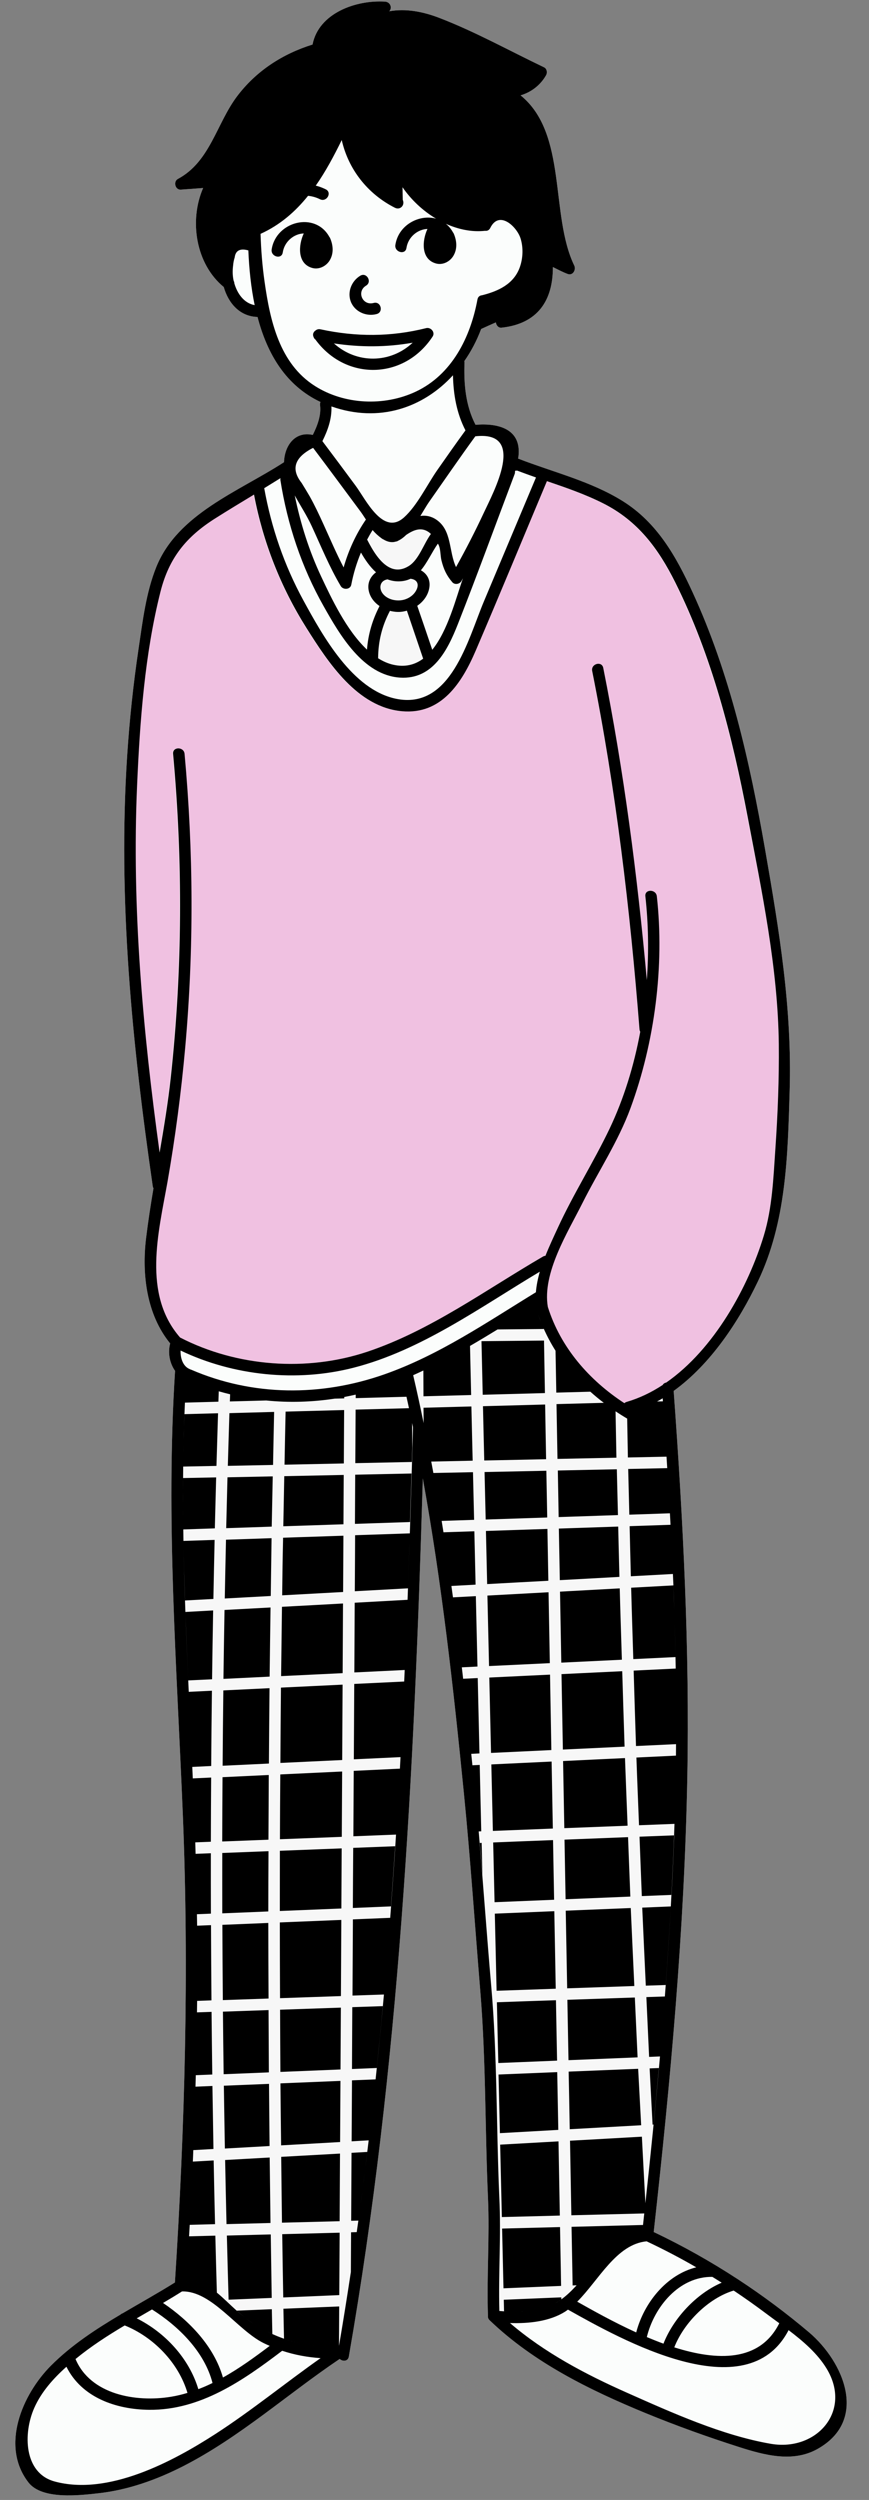 <svg xmlns="http://www.w3.org/2000/svg" xmlns:xlink="http://www.w3.org/1999/xlink" preserveAspectRatio="xMidYMid meet"
  version="1.0" viewBox="-3.0 -0.3 170.3 489.5" zoomAndPan="magnify" style="fill: rgb(0, 0, 0);"
  original_string_length="45770">
  <rect x="-3.0" y="-0.3" width="170.3" height="489.5" fill="#808080" stroke="none"/>
  <g id="__id16_s2pplbyhko">
    <path
      d="M157.19,479.23c-4.79,2.68-10.32,1.21-15.22-0.35c-6.24-1.99-12.41-4.2-18.47-6.69 c-10.94-4.5-21.93-9.9-30.54-18.17c-0.28-0.27-0.37-0.57-0.33-0.86c-0.27-7.73,0.35-15.46,0-23.18c-0.59-13.45-0.39-26.95-1.5-40.38 c-1.07-12.93-1.93-25.86-3.22-38.8c-2.05-20.63-4.35-41.24-8.05-61.63c-1.68,57.53-4.59,115.18-14.5,171.96 c-0.17,0.97-1.21,0.99-1.79,0.46c-10.27,6.91-19.58,15.33-30.65,20.99c-5.21,2.66-10.79,4.66-16.63,5.31 c-3.73,0.42-11.06,1.29-13.7-2.1c-5.59-7.19-1.17-17.29,4.37-22.86c4.02-4.04,8.78-7.14,13.67-10.04c0.11-0.11,0.24-0.19,0.39-0.23 c3.43-2.02,6.91-3.95,10.26-6.04c1.96-30.43,2.79-61.2,1.55-91.68c-1.18-28.97-3.37-57.83-1.52-86.82 c-1.07-1.51-1.45-3.55-0.96-5.37c-4.63-5.65-5.58-13.56-4.72-20.63c0.4-3.26,0.9-6.51,1.45-9.75c-0.06-0.11-0.12-0.23-0.14-0.38 c-4.05-27.94-6.87-56.18-5.01-84.43c0.46-6.96,1.19-13.89,2.22-20.79c0.8-5.36,1.45-11.01,3.49-16.07 c4.22-10.42,16.13-14.74,25.02-20.5c0.1-3.21,2.13-6.12,5.64-5.34c0.89-1.79,1.69-3.86,1.42-5.84c-0.03-0.23,0.01-0.43,0.09-0.61 c-6.76-3.18-10.44-9.38-12.34-16.65c-3.5-0.09-5.72-2.72-6.62-5.86c-5.47-4.48-6.83-12.99-4.04-19.39 c-1.46,0.11-2.91,0.21-4.37,0.32c-1.12,0.08-1.52-1.59-0.57-2.1c6.32-3.38,7.56-10.84,11.61-16.2c3.75-4.96,8.9-8.28,14.77-10.11 c1.2-6.14,8.48-8.76,14.22-8.4c0.96,0.06,1.47,1.15,0.82,1.89c3.22-0.58,6.58,0.05,9.84,1.31c7,2.69,13.72,6.43,20.49,9.66 c0.56,0.27,0.68,1.04,0.4,1.54c-1.1,1.95-2.92,3.34-5,3.95c9.24,7.5,5.72,23.4,10.52,33.33c0.39,0.8-0.27,2.02-1.27,1.65 c-1.02-0.38-1.96-0.89-2.92-1.36c0.02,6.51-2.94,11.11-10.07,11.87c-0.62,0.07-1.04-0.49-1.1-1.04c-0.97,0.43-1.93,0.85-2.89,1.3 c-0.85,2.26-1.96,4.38-3.3,6.29c0.01,0.08,0.04,0.15,0.04,0.24c-0.15,4.23,0.2,8.44,2.16,12.23c4.35-0.37,9.07,0.73,8.41,6.22 c-0.02,0.13-0.05,0.26-0.07,0.39c6.86,2.67,14.29,4.43,20.56,8.36c6.69,4.2,10.4,10.78,13.62,17.78 c7.34,15.94,11.22,33.15,14.22,50.36c2.77,15.9,5.31,31.14,4.82,47.33c-0.38,12.75-0.64,25.61-6.23,37.3 c-3.7,7.74-9.19,16.15-16.5,21.43c1.85,25.24,3.15,50.51,2.67,75.83c-0.56,29.71-3.3,59.34-6.58,88.86 c5.68,2.69,11.16,5.77,16.42,9.2c0.07,0.04,0.14,0.08,0.2,0.13c4.81,3.15,9.43,6.6,13.83,10.32 C162.37,462.18,167.25,473.61,157.19,479.23z"
      style="fill: rgb(251, 253, 252);" />
  </g>
  <g id="__id17_s2pplbyhko">
    <path
      d="M72.14,116.09c-0.98-1.09-0.74-2.69,0.8-2.96c0.72,0.27,1.5,0.42,2.36,0.39c0.82-0.03,1.53-0.21,2.15-0.51 c1.44,0.16,1.79,1.25,0.98,2.51c-0.61,0.96-1.76,1.59-2.87,1.71C74.35,117.36,72.98,117.02,72.14,116.09z M73.49,110.89 c0.07,0.02,0.13,0.05,0.19,0.08c1.02,0.4,2.17,0.35,3.46-0.46c1.98-1.25,2.9-4.36,4.31-6.26c-1.66-1.56-3.34-0.83-4.85,0.19 c-0.51,0.5-1.04,0.89-1.58,1.14c-0.15,0.1-0.3,0.15-0.44,0.16c-0.2,0.06-0.4,0.1-0.61,0.11c-0.65,0.03-1.26-0.18-1.83-0.53 c-0.09-0.03-0.18-0.08-0.28-0.15c-0.75-0.54-1.32-1.07-1.84-1.68c-0.39,0.61-0.74,1.24-1.08,1.88c0.01,0.02,0.02,0.03,0.04,0.05 C69.98,107.37,71.48,109.98,73.49,110.89z M74.07,129.86c2.36,0.53,4.27-0.01,5.86-1.19c-1.06-3.13-2.13-6.26-3.19-9.4 c-0.43,0.12-0.86,0.21-1.3,0.24c-0.66,0.04-1.35-0.03-2.02-0.21c-1.56,2.96-2.3,5.96-2.33,9.29 C72.04,129.18,73.02,129.63,74.07,129.86z M129.48,343.47c-2.58,0.12-5.17,0.25-7.75,0.37c0.16,4.42,0.34,8.84,0.51,13.26 c2.32-0.09,4.63-0.18,6.95-0.27c-0.02,0.75-0.04,1.5-0.06,2.25c-2.27,0.09-4.53,0.18-6.8,0.26c0.15,3.88,0.29,7.75,0.45,11.63 c1.94-0.08,3.88-0.16,5.82-0.24c-0.04,0.75-0.09,1.5-0.13,2.26c-1.87,0.08-3.73,0.15-5.6,0.23c0.22,5.09,0.47,10.19,0.7,15.28 c1.3-0.04,2.6-0.09,3.9-0.13c-0.06,0.75-0.11,1.5-0.16,2.26c-1.21,0.04-2.42,0.08-3.63,0.12c0.18,3.9,0.34,7.8,0.54,11.71 c0.71-0.03,1.42-0.06,2.13-0.09c-0.07,0.75-0.13,1.51-0.2,2.26c-0.6,0.02-1.21,0.05-1.81,0.07c0.18,3.67,0.39,7.34,0.58,11.01 c0.06,0,0.12-0.01,0.17-0.01c-0.51,5.14-1.05,10.28-1.61,15.41c-0.24-4.34-0.46-8.69-0.69-13.03c-4.69,0.26-9.39,0.52-14.08,0.79 c0.09,4.87,0.18,9.73,0.26,14.6c4.76-0.12,9.53-0.24,14.29-0.36c-0.08,0.75-0.16,1.5-0.24,2.26c-4.67,0.12-9.34,0.24-14,0.36 c0.07,3.83,0.14,7.65,0.21,11.48c0.27-0.01,0.54-0.02,0.8-0.03c-0.93,1.02-1.9,1.97-3.01,2.77c0-0.13,0-0.26-0.01-0.4 c-3.76,0.16-7.52,0.31-11.27,0.47c0.02,0.75,0.04,1.51,0.05,2.26c-0.31-0.02-0.62-0.04-0.92-0.07c-0.2-7.41,0.36-14.82,0.02-22.23 c-0.61-13.77-0.39-27.59-1.58-41.33c-0.63-7.26-1.18-14.52-1.76-21.79c-0.05-2.1-0.1-4.2-0.15-6.31c-0.12,0-0.25,0.01-0.37,0.01 c-0.06-0.75-0.12-1.5-0.19-2.24c0.17-0.01,0.34-0.01,0.5-0.02c-0.1-4.33-0.2-8.67-0.3-13c-0.48,0.02-0.95,0.05-1.43,0.07 c-0.08-0.75-0.15-1.49-0.23-2.24c0.54-0.03,1.07-0.05,1.61-0.08c-0.11-4.92-0.23-9.84-0.34-14.76c-0.95,0.05-1.91,0.09-2.86,0.14 c-0.09-0.75-0.18-1.49-0.26-2.24c1.02-0.05,2.05-0.1,3.07-0.15c-0.11-4.6-0.21-9.19-0.32-13.79c-1.49,0.08-2.99,0.16-4.48,0.24 c-0.1-0.74-0.2-1.49-0.31-2.23c1.58-0.09,3.16-0.17,4.74-0.26c-0.08-3.48-0.16-6.97-0.24-10.45c-2.02,0.07-4.04,0.13-6.05,0.2 c-0.12-0.75-0.24-1.49-0.36-2.24c2.12-0.07,4.24-0.14,6.36-0.21c-0.07-3.11-0.14-6.22-0.22-9.33c-2.59,0.05-5.17,0.11-7.76,0.16 c-0.14-0.75-0.28-1.49-0.42-2.24c2.71-0.06,5.42-0.11,8.12-0.17c-0.08-3.54-0.16-7.08-0.25-10.62c-3.13,0.08-6.25,0.17-9.38,0.25 c0.01,1,0.02,2.01,0.02,3.01c-0.65-3.13-1.33-6.26-2.05-9.38c0.67-0.29,1.34-0.61,2-0.92c0.01,1.68,0.01,3.36,0.02,5.05 c3.11-0.08,6.23-0.17,9.34-0.25c-0.07-3.2-0.15-6.4-0.22-9.61c1.81-1.05,3.61-2.13,5.4-3.23c3.01-0.03,6.02-0.06,9.03-0.09 c0-0.03,0-0.07,0-0.1c0.67,1.51,1.45,2.97,2.33,4.36c0.05,2.73,0.1,5.47,0.15,8.2c2.22-0.06,4.45-0.12,6.67-0.18 c0.85,0.76,1.73,1.48,2.64,2.18c-3.09,0.08-6.18,0.17-9.27,0.25c0.06,3.58,0.13,7.15,0.19,10.73c3.85-0.08,7.7-0.16,11.55-0.24 c-0.06-3.03-0.12-6.05-0.17-9.08c0.74,0.5,1.5,0.97,2.28,1.42c0.05,2.54,0.09,5.07,0.14,7.61c2.52-0.05,5.04-0.1,7.57-0.16 c0.05,0.75,0.09,1.5,0.14,2.25c-2.55,0.05-5.1,0.11-7.65,0.16c0.06,2.98,0.14,5.96,0.22,8.95c2.65-0.09,5.3-0.18,7.96-0.27 c0.04,0.75,0.08,1.5,0.12,2.25c-2.67,0.09-5.35,0.18-8.02,0.27c0.08,3.27,0.15,6.54,0.24,9.81c2.75-0.15,5.49-0.3,8.24-0.45 c0.03,0.75,0.07,1.5,0.1,2.24c-2.76,0.15-5.52,0.3-8.28,0.45c0.13,4.66,0.28,9.32,0.42,13.98c2.76-0.13,5.51-0.27,8.27-0.4 c0.02,0.75,0.03,1.5,0.04,2.25c-2.75,0.13-5.49,0.26-8.24,0.4c0.15,4.92,0.29,9.85,0.46,14.77c2.62-0.12,5.24-0.25,7.85-0.37 C129.5,341.96,129.49,342.71,129.48,343.47z M118.15,298.61c-3.88,0.13-7.75,0.26-11.63,0.39c0.06,3.37,0.12,6.74,0.18,10.1 c3.89-0.21,7.79-0.43,11.68-0.64C118.3,305.18,118.23,301.9,118.15,298.61z M106.32,287.63c0.03,1.86,0.07,3.71,0.1,5.57 c0.02,1.18,0.04,2.37,0.06,3.55c3.87-0.13,7.74-0.26,11.62-0.39c-0.07-2.99-0.15-5.98-0.22-8.97 C114.03,287.47,110.17,287.55,106.32,287.63z M91.61,272.8c4.06-0.11,8.13-0.22,12.19-0.33c-0.06-3.43-0.12-6.85-0.19-10.28 c-4.08,0.04-8.16,0.08-12.25,0.12C91.44,265.8,91.52,269.3,91.61,272.8z M91.91,285.68c4.04-0.08,8.08-0.17,12.12-0.25 c-0.06-3.57-0.13-7.14-0.19-10.71c-4.06,0.11-8.12,0.22-12.18,0.33C91.74,278.59,91.82,282.13,91.91,285.68z M92.17,297.23 c4.02-0.13,8.04-0.27,12.06-0.4c-0.06-3.05-0.11-6.1-0.17-9.15c-4.04,0.08-8.07,0.17-12.11,0.25 C92.03,291.03,92.1,294.13,92.17,297.23z M92.47,309.88c4-0.22,7.99-0.44,11.99-0.65c-0.06-3.38-0.12-6.77-0.18-10.15 c-4.02,0.13-8.03,0.27-12.05,0.4C92.31,302.94,92.39,306.41,92.47,309.88z M92.84,325.93c3.97-0.19,7.94-0.38,11.91-0.57 c-0.08-4.63-0.17-9.26-0.25-13.88c-3.99,0.22-7.99,0.44-11.98,0.65C92.63,316.73,92.73,321.33,92.84,325.93z M93.24,342.93 c3.94-0.19,7.88-0.37,11.82-0.56c-0.09-4.92-0.18-9.85-0.27-14.77c-3.97,0.19-7.93,0.38-11.9,0.57 C93.01,333.1,93.12,338.02,93.24,342.93z M93.59,358.21c3.92-0.15,7.83-0.31,11.75-0.46c-0.08-4.38-0.16-8.75-0.24-13.13 c-3.94,0.19-7.87,0.37-11.81,0.56C93.39,349.52,93.49,353.86,93.59,358.21z M93.92,372.15c3.89-0.16,7.78-0.32,11.67-0.48 c-0.07-3.89-0.14-7.78-0.21-11.68c-3.91,0.15-7.82,0.3-11.73,0.46C93.74,364.35,93.83,368.25,93.92,372.15z M94.32,389.5 c3.86-0.13,7.72-0.26,11.59-0.4c-0.09-5.06-0.18-10.12-0.27-15.18c-3.89,0.16-7.77,0.32-11.66,0.48 C94.09,379.43,94.2,384.47,94.32,389.5z M94.65,403.65c3.84-0.16,7.67-0.31,11.51-0.47c-0.07-3.94-0.14-7.89-0.21-11.83 c-3.86,0.13-7.72,0.26-11.57,0.4C94.46,395.71,94.56,399.68,94.65,403.65z M106.41,416.74c-0.07-3.77-0.14-7.54-0.2-11.31 c-3.83,0.16-7.67,0.31-11.5,0.47c0.09,3.83,0.18,7.65,0.27,11.48C98.78,417.17,102.59,416.95,106.41,416.74z M95.35,433.81 c3.79-0.1,7.57-0.19,11.36-0.29c-0.09-4.84-0.18-9.69-0.26-14.53c-3.81,0.21-7.62,0.43-11.43,0.64 C95.13,424.35,95.24,429.08,95.35,433.81z M106.96,447.28c-0.02-0.97-0.04-1.94-0.05-2.91c-0.05-2.87-0.1-5.73-0.16-8.6 c-3.78,0.1-7.57,0.19-11.35,0.29c0.09,3.9,0.18,7.8,0.27,11.7C99.44,447.6,103.2,447.44,106.96,447.28z M118.87,324.68 c-0.14-4.66-0.3-9.31-0.42-13.97c-3.9,0.21-7.8,0.43-11.7,0.64c0.08,4.63,0.17,9.27,0.25,13.9 C110.96,325.06,114.91,324.87,118.87,324.68z M107.31,342.27c4.03-0.19,8.06-0.38,12.09-0.57c-0.17-4.92-0.31-9.85-0.46-14.77 c-3.97,0.19-7.93,0.38-11.9,0.57C107.13,332.42,107.22,337.34,107.31,342.27z M107.59,357.66c4.13-0.16,8.27-0.32,12.4-0.48 c-0.17-4.41-0.35-8.82-0.51-13.24c-4.04,0.19-8.09,0.38-12.13,0.58C107.43,348.9,107.51,353.28,107.59,357.66z M107.84,371.58 c4.23-0.17,8.46-0.35,12.69-0.52c-0.16-3.88-0.3-7.76-0.45-11.64c-4.15,0.16-8.3,0.32-12.45,0.49 C107.7,363.8,107.77,367.69,107.84,371.58z M108.15,389.02c4.39-0.15,8.77-0.3,13.16-0.45c-0.23-5.09-0.48-10.18-0.7-15.27 c-4.25,0.17-8.49,0.35-12.74,0.52C107.97,378.89,108.06,383.96,108.15,389.02z M122.07,404.79c-4.54,0.18-9.08,0.37-13.62,0.55 c0.07,3.76,0.14,7.52,0.2,11.27c4.67-0.26,9.33-0.52,14-0.78C122.46,412.15,122.25,408.47,122.07,404.79z M121.42,390.82 c-4.41,0.15-8.81,0.3-13.22,0.45c0.07,3.94,0.14,7.88,0.21,11.82c4.51-0.18,9.03-0.37,13.54-0.55 C121.76,398.63,121.6,394.73,121.42,390.82z M77.78,283.19c0.04-1.27,0.07-2.53,0.11-3.8c0-0.08,0.03-0.13,0.05-0.2 c-0.06-0.28-0.12-0.56-0.18-0.85C77.76,279.95,77.77,281.57,77.78,283.19z M66.63,286.2c3.69-0.08,7.38-0.15,11.08-0.23 c-0.02,0.75-0.04,1.5-0.06,2.25c-3.67,0.08-7.35,0.15-11.03,0.23c-0.02,3.21-0.04,6.42-0.05,9.63c3.6-0.12,7.19-0.24,10.79-0.36 c-0.02,0.75-0.05,1.5-0.07,2.25c-3.58,0.12-7.15,0.24-10.73,0.36c-0.01,1.46-0.02,2.91-0.02,4.37c-0.01,2.2-0.02,4.4-0.04,6.6 c3.47-0.19,6.95-0.38,10.42-0.57c-0.03,0.75-0.05,1.5-0.08,2.25c-3.45,0.19-6.9,0.38-10.36,0.57c-0.02,4.55-0.05,9.1-0.07,13.65 c3.29-0.16,6.58-0.32,9.88-0.48c-0.03,0.75-0.07,1.5-0.1,2.25c-3.26,0.16-6.53,0.31-9.79,0.47c-0.03,4.92-0.05,9.84-0.08,14.76 c3.05-0.14,6.1-0.29,9.15-0.43c-0.04,0.75-0.08,1.5-0.12,2.26c-3.02,0.14-6.03,0.29-9.05,0.43c-0.02,4.27-0.05,8.54-0.07,12.81 c2.79-0.11,5.58-0.22,8.36-0.33c-0.05,0.75-0.1,1.5-0.15,2.26c-2.74,0.11-5.48,0.21-8.22,0.32c-0.02,3.92-0.04,7.85-0.06,11.77 c2.49-0.1,4.98-0.2,7.47-0.31c-0.06,0.75-0.11,1.5-0.17,2.26c-2.44,0.1-4.88,0.2-7.31,0.3c-0.03,4.97-0.05,9.95-0.08,14.92 c2.05-0.07,4.11-0.14,6.16-0.21c-0.07,0.75-0.13,1.5-0.2,2.26c-1.99,0.07-3.98,0.14-5.98,0.2c-0.02,4.03-0.04,8.07-0.07,12.1 c1.62-0.07,3.24-0.13,4.86-0.2c-0.08,0.75-0.16,1.51-0.24,2.26c-1.54,0.06-3.08,0.13-4.63,0.19c-0.02,3.98-0.04,7.96-0.07,11.94 c1.11-0.06,2.23-0.12,3.34-0.19c-0.09,0.76-0.18,1.51-0.27,2.27c-1.03,0.06-2.06,0.11-3.08,0.17c-0.02,4.44-0.05,8.87-0.07,13.31 c0.47-0.01,0.94-0.02,1.41-0.04c-0.1,0.75-0.2,1.51-0.3,2.26c-0.37,0.01-0.75,0.02-1.12,0.03c-0.01,2.59-0.03,5.18-0.04,7.77 c-0.73,4.79-1.49,9.59-2.31,14.37c-0.01,0-0.01,0.01-0.02,0.01c0.01-2.54,0.03-5.08,0.04-7.63c-3.64,0.15-7.28,0.3-10.93,0.45 c0.04,1.96,0.09,3.92,0.12,5.87c-0.78-0.27-1.54-0.58-2.29-0.92c-0.03-1.62-0.08-3.24-0.1-4.86c-2.29,0.1-4.59,0.19-6.88,0.29 c-0.01-0.01-0.02-0.02-0.03-0.03c-1.36-1.21-2.57-2.45-3.85-3.5c-0.11-3.72-0.21-7.44-0.3-11.16c-1.72,0.04-3.44,0.09-5.15,0.13 c0.04-0.75,0.09-1.5,0.13-2.25c1.65-0.04,3.31-0.08,4.96-0.13c-0.1-4.16-0.19-8.32-0.27-12.48c-1.36,0.08-2.72,0.15-4.08,0.23 c0.03-0.75,0.05-1.5,0.08-2.25c1.32-0.07,2.63-0.15,3.95-0.22c-0.08-4.11-0.14-8.23-0.2-12.34c-1.11,0.05-2.22,0.09-3.32,0.14 c0.02-0.75,0.04-1.5,0.06-2.25c1.08-0.04,2.15-0.09,3.23-0.13c-0.06-4.09-0.1-8.18-0.14-12.27c-0.95,0.03-1.91,0.07-2.86,0.1 c0.01-0.75,0.02-1.5,0.03-2.25c0.94-0.03,1.87-0.06,2.81-0.1c-0.04-4.91-0.07-9.82-0.09-14.73c-0.91,0.04-1.81,0.07-2.72,0.11 c-0.01-0.75-0.03-1.5-0.04-2.25c0.91-0.04,1.83-0.08,2.74-0.11c-0.01-3.94-0.01-7.88-0.01-11.83c-1,0.04-1.99,0.08-2.99,0.12 c-0.02-0.75-0.05-1.5-0.07-2.25c1.02-0.04,2.04-0.08,3.06-0.12c0.01-4.19,0.03-8.38,0.06-12.57c-1.2,0.06-2.4,0.11-3.6,0.17 c-0.03-0.75-0.07-1.5-0.1-2.25c1.24-0.06,2.47-0.12,3.71-0.18c0.03-4.91,0.08-9.83,0.14-14.74c-1.51,0.07-3.03,0.15-4.54,0.22 c-0.03-0.75-0.07-1.5-0.1-2.24c1.56-0.07,3.12-0.15,4.67-0.22c0.06-4.49,0.13-8.99,0.21-13.48c-1.81,0.1-3.63,0.2-5.44,0.3 c-0.03-0.75-0.06-1.5-0.08-2.25c1.85-0.1,3.7-0.2,5.56-0.3c0.07-3.85,0.16-7.71,0.24-11.56c-2.04,0.07-4.07,0.14-6.11,0.2 c-0.01-0.75-0.02-1.5-0.03-2.25c2.06-0.07,4.12-0.14,6.18-0.21c0.08-3.33,0.17-6.65,0.26-9.98c-2.16,0.04-4.32,0.09-6.48,0.13 c0-0.75,0.01-1.5,0.02-2.25c2.17-0.04,4.35-0.09,6.52-0.13c0.1-3.44,0.2-6.87,0.31-10.31c-2.19,0.06-4.38,0.12-6.58,0.18 c0.03-0.75,0.06-1.5,0.09-2.25c2.19-0.06,4.37-0.12,6.56-0.18c0.02-0.68,0.05-1.36,0.07-2.04c0.74,0.21,1.48,0.41,2.23,0.59 c-0.02,0.47-0.03,0.93-0.05,1.4c2.37-0.06,4.75-0.13,7.12-0.19c4.45,0.44,8.95,0.32,13.42-0.36c0.62-0.02,1.25-0.03,1.87-0.05 c0-0.09,0-0.18,0-0.27c0.75-0.14,1.5-0.3,2.25-0.47c0,0.23,0,0.46,0,0.69c3.32-0.09,6.64-0.18,9.95-0.27 c0.17,0.75,0.33,1.49,0.49,2.24c-3.49,0.09-6.97,0.19-10.46,0.28C66.67,279.21,66.65,282.71,66.63,286.2z M41.04,312.69 c3-0.16,6.01-0.33,9.01-0.49c0.06-3.77,0.1-7.55,0.17-11.32c-2.98,0.1-5.96,0.2-8.93,0.3C41.2,305.01,41.11,308.85,41.04,312.69z M40.79,328.43c3.02-0.15,6.03-0.29,9.05-0.44c0.05-4.52,0.12-9.03,0.18-13.55c-3.01,0.16-6.01,0.33-9.02,0.49 C40.93,319.44,40.85,323.94,40.79,328.43z M40.63,345.43c3.02-0.14,6.05-0.29,9.07-0.43c0.03-4.92,0.08-9.83,0.13-14.75 c-3.02,0.15-6.04,0.29-9.05,0.44C40.71,335.6,40.66,340.52,40.63,345.43z M40.56,360.27c3.02-0.12,6.04-0.24,9.06-0.35 c0.01-4.22,0.03-8.45,0.05-12.67c-3.02,0.14-6.04,0.29-9.06,0.43C40.59,351.88,40.57,356.08,40.56,360.27z M40.56,374.34 c3.01-0.12,6.01-0.25,9.02-0.37c0-3.93,0.02-7.87,0.03-11.8c-3.02,0.12-6.04,0.24-9.06,0.35C40.55,366.46,40.55,370.4,40.56,374.34z M40.67,391.33c2.99-0.1,5.97-0.2,8.96-0.31c-0.02-4.94-0.04-9.87-0.05-14.81c-3,0.12-6,0.25-9,0.37 C40.59,381.51,40.63,386.42,40.67,391.33z M40.83,405.84c2.95-0.12,5.91-0.24,8.86-0.36c-0.03-4.07-0.05-8.13-0.07-12.2 c-2.98,0.1-5.96,0.2-8.94,0.31C40.73,397.67,40.78,401.75,40.83,405.84z M41.07,420.39c2.92-0.16,5.84-0.33,8.76-0.49 c-0.04-4.06-0.08-8.12-0.11-12.17c-2.95,0.12-5.9,0.24-8.85,0.36C40.93,412.19,41,416.29,41.07,420.39z M41.4,435.18 c2.87-0.07,5.75-0.15,8.62-0.22c-0.06-4.27-0.12-8.54-0.17-12.81c-2.91,0.16-5.82,0.33-8.73,0.49 C41.21,426.82,41.29,431,41.4,435.18z M50.24,449.64c-0.07-4.14-0.13-8.28-0.19-12.43c-2.87,0.07-5.73,0.15-8.6,0.22 c0.11,4.19,0.21,8.37,0.34,12.56C44.61,449.87,47.42,449.76,50.24,449.64z M50.46,288.78c-2.96,0.06-5.91,0.12-8.87,0.18 c-0.09,3.32-0.18,6.64-0.26,9.95c2.97-0.1,5.95-0.2,8.92-0.3C50.32,295.34,50.39,292.06,50.46,288.78z M50.72,276.16 c-2.92,0.08-5.84,0.16-8.76,0.24c-0.11,3.44-0.21,6.88-0.31,10.32c2.95-0.06,5.9-0.12,8.86-0.18 C50.58,283.07,50.64,279.61,50.72,276.16z M63.55,436.87c-3.75,0.1-7.5,0.19-11.25,0.29c0.06,4.13,0.13,8.26,0.21,12.39 c3.66-0.15,7.32-0.3,10.98-0.46C63.51,445.02,63.53,440.94,63.55,436.87z M63.64,421.38c-3.84,0.21-7.68,0.43-11.52,0.64 c0.05,4.29,0.09,8.59,0.15,12.88c3.77-0.1,7.53-0.19,11.3-0.29C63.59,430.21,63.61,425.79,63.64,421.38z M63.71,407.16 c-3.92,0.16-7.84,0.32-11.76,0.48c0.03,4.05,0.09,8.09,0.13,12.14c3.85-0.22,7.71-0.43,11.56-0.65 C63.67,415.14,63.69,411.15,63.71,407.16z M63.79,392.79c-3.97,0.14-7.94,0.27-11.91,0.41c0.02,4.06,0.03,8.12,0.06,12.19 c3.93-0.16,7.85-0.32,11.78-0.48C63.75,400.87,63.77,396.83,63.79,392.79z M63.89,375.64c-4.02,0.16-8.03,0.33-12.05,0.49 c0,4.94,0.02,9.88,0.04,14.82c3.98-0.14,7.95-0.27,11.93-0.41C63.83,385.57,63.86,380.6,63.89,375.64z M63.96,361.61 c-4.04,0.16-8.07,0.31-12.11,0.47c-0.01,3.93-0.01,7.87-0.01,11.8c4.02-0.16,8.04-0.33,12.06-0.49 C63.92,369.46,63.94,365.53,63.96,361.61z M64.05,346.57c-4.04,0.19-8.08,0.38-12.12,0.57c-0.03,4.23-0.06,8.46-0.07,12.69 c4.04-0.16,8.08-0.31,12.12-0.47C64,355.1,64.02,350.83,64.05,346.57z M64.14,329.56c-4.03,0.19-8.05,0.39-12.08,0.58 c-0.05,4.92-0.08,9.83-0.11,14.75c4.04-0.19,8.07-0.38,12.11-0.57C64.09,339.4,64.11,334.48,64.14,329.56z M64.23,313.67 c-3.99,0.22-7.97,0.44-11.96,0.65c-0.06,4.52-0.13,9.04-0.18,13.56c4.02-0.19,8.04-0.39,12.06-0.58 C64.18,322.76,64.2,318.22,64.23,313.67z M64.3,300.41c-3.94,0.13-7.88,0.26-11.82,0.39c-0.03,1.86-0.08,3.71-0.11,5.57 c-0.03,1.9-0.05,3.8-0.07,5.7c3.98-0.22,7.96-0.43,11.94-0.65C64.26,307.75,64.28,304.08,64.3,300.41z M64.36,288.5 c-3.88,0.08-7.77,0.16-11.65,0.24c-0.07,3.27-0.13,6.54-0.19,9.81c3.93-0.13,7.86-0.26,11.79-0.39 C64.33,294.94,64.35,291.72,64.36,288.5z M64.43,275.78c-3.82,0.1-7.64,0.21-11.47,0.31c-0.08,3.46-0.14,6.93-0.21,10.39 c3.87-0.08,7.75-0.16,11.62-0.24C64.4,282.76,64.41,279.27,64.43,275.78z M126.86,273.49c-0.36,0.22-0.73,0.43-1.11,0.63 c0.38-0.01,0.77-0.02,1.15-0.03C126.89,273.89,126.88,273.69,126.86,273.49z"
      style="fill: rgb(247, 247, 247);" />
  </g>
  <g id="__id18_s2pplbyhko">
    <path
      d="M149.59,204.12c0.08,6.84-0.2,13.69-0.67,20.51c-0.39,5.67-0.6,11.51-2.26,16.99 c-3.06,10.09-9.73,22.26-19.13,28.79c-0.29,0.05-0.54,0.21-0.69,0.47c-2.21,1.45-4.56,2.58-7.04,3.31 c-0.19,0.06-0.35,0.15-0.47,0.26c-6.91-4.51-12.51-10.89-15-18.85c-1.13-6.64,3.92-14.62,6.77-20.31 c3.13-6.24,7.02-12.06,9.44-18.64c4.74-12.91,6.67-27.78,5.15-41.46c-0.16-1.42-2.41-1.44-2.25,0c0.59,5.29,0.68,10.84,0.29,16.41 c-1.85-20.48-4.5-40.98-8.54-61.12c-0.28-1.42-2.45-0.82-2.17,0.6c4.62,23.1,7.43,46.67,9.27,70.15c0.02,0.19,0.07,0.35,0.15,0.49 c-1.23,6.66-3.22,13.12-6.01,18.98c-3.14,6.59-7.08,12.76-10.15,19.42c-0.79,1.73-1.67,3.57-2.42,5.47 c-0.16,0.01-0.33,0.06-0.5,0.16c-11.17,6.49-22.05,14.49-34.39,18.62c-11.87,3.97-25.58,2.96-36.71-2.78 c-7.4-8.47-4.24-20.55-2.51-30.45c1.53-8.74,2.69-17.55,3.48-26.39c1.71-19.12,1.61-38.33-0.13-57.44c-0.13-1.43-2.38-1.44-2.25,0 c1.92,21.05,1.83,42.24-0.44,63.26c-0.54,4.97-1.35,9.89-2.2,14.81c-3.29-23.86-5.47-47.92-4.41-72.01 c0.55-12.55,1.5-25.61,4.58-37.82c1.66-6.6,5.01-10.73,10.72-14.34c2.52-1.59,5.07-3.12,7.61-4.67c1.77,9.31,5.22,18.1,10.29,26.14 c4.26,6.75,9.94,15.49,18.7,16.28c7.76,0.7,11.76-5.57,14.45-11.85c4.73-11.03,9.31-22.13,13.96-33.2c3.75,1.29,7.5,2.58,11.03,4.35 c6.77,3.41,10.79,8.8,14.12,15.47c7.18,14.38,11.2,30.2,14.19,45.92C146.28,174.29,149.43,189.18,149.59,204.12z"
      style="fill: rgb(240, 193, 225);" />
  </g>
  <g id="__id19_s2pplbyhko">
    <path
      d="M58.13,52.15c-2.86-0.85-2.69-4.39-1.6-6.74c-1.87,0.05-3.78,1.53-4.12,3.73c-0.22,1.43-2.39,0.82-2.17-0.6 c0.84-5.5,8.52-7.5,11.3-2.46c0.06,0.07,0.11,0.16,0.16,0.26c0.61,1.43,0.73,3.01-0.11,4.38C60.87,51.87,59.45,52.55,58.13,52.15z M157.19,479.23c-4.79,2.68-10.32,1.21-15.22-0.35c-6.24-1.99-12.41-4.2-18.47-6.69c-10.94-4.5-21.93-9.9-30.54-18.17 c-0.28-0.27-0.37-0.57-0.33-0.86c-0.27-7.73,0.35-15.46,0-23.18c-0.59-13.45-0.39-26.95-1.5-40.38c-1.07-12.93-1.93-25.86-3.22-38.8 c-2.05-20.63-4.35-41.24-8.05-61.63c-1.68,57.53-4.59,115.18-14.5,171.96c-0.17,0.97-1.21,0.99-1.79,0.46 c-10.27,6.91-19.58,15.33-30.65,20.99c-5.21,2.66-10.79,4.66-16.63,5.31c-3.73,0.42-11.06,1.29-13.7-2.1 c-5.59-7.19-1.17-17.29,4.37-22.86c4.02-4.04,8.78-7.14,13.67-10.04c0.11-0.11,0.24-0.19,0.39-0.23c3.43-2.02,6.91-3.95,10.26-6.04 c1.96-30.43,2.79-61.2,1.55-91.68c-1.18-28.97-3.37-57.83-1.52-86.82c-1.07-1.51-1.45-3.55-0.96-5.37 c-4.63-5.65-5.58-13.56-4.72-20.63c0.4-3.26,0.9-6.51,1.45-9.75c-0.06-0.11-0.12-0.23-0.14-0.38c-4.05-27.94-6.87-56.18-5.01-84.43 c0.46-6.96,1.19-13.89,2.22-20.79c0.8-5.36,1.45-11.01,3.49-16.07c4.22-10.42,16.13-14.74,25.02-20.5c0.1-3.21,2.13-6.12,5.64-5.34 c0.89-1.79,1.69-3.86,1.42-5.84c-0.03-0.23,0.01-0.43,0.09-0.61c-6.76-3.18-10.44-9.38-12.34-16.65c-3.5-0.09-5.72-2.72-6.62-5.86 c-5.47-4.48-6.83-12.99-4.04-19.39c-1.46,0.11-2.91,0.21-4.37,0.32c-1.12,0.08-1.52-1.59-0.57-2.1c6.32-3.38,7.56-10.84,11.61-16.2 c3.75-4.96,8.9-8.28,14.77-10.11c1.2-6.14,8.48-8.76,14.22-8.4c0.96,0.06,1.47,1.15,0.82,1.89c3.22-0.58,6.58,0.05,9.84,1.31 c7,2.69,13.72,6.43,20.49,9.66c0.56,0.27,0.68,1.04,0.4,1.54c-1.1,1.95-2.92,3.34-5,3.95c9.24,7.5,5.72,23.4,10.52,33.33 c0.39,0.8-0.27,2.02-1.27,1.65c-1.02-0.38-1.96-0.89-2.92-1.36c0.02,6.51-2.94,11.11-10.07,11.87c-0.62,0.07-1.04-0.49-1.1-1.04 c-0.97,0.43-1.93,0.85-2.89,1.3c-0.85,2.26-1.96,4.38-3.3,6.29c0.01,0.08,0.04,0.15,0.04,0.24c-0.15,4.23,0.2,8.44,2.16,12.23 c4.35-0.37,9.07,0.73,8.41,6.22c-0.02,0.13-0.05,0.26-0.07,0.39c6.86,2.67,14.29,4.43,20.56,8.36c6.69,4.2,10.4,10.78,13.62,17.78 c7.34,15.94,11.22,33.15,14.22,50.36c2.77,15.9,5.31,31.14,4.82,47.33c-0.38,12.75-0.64,25.61-6.23,37.3 c-3.7,7.74-9.19,16.15-16.5,21.43c1.85,25.24,3.15,50.51,2.67,75.83c-0.56,29.71-3.3,59.34-6.58,88.86 c5.68,2.69,11.16,5.77,16.42,9.2c0.07,0.04,0.14,0.08,0.2,0.13c4.81,3.15,9.43,6.6,13.83,10.32 C162.37,462.18,167.25,473.61,157.19,479.23z M140.78,448.2c-4.98,1.5-9.76,6.3-11.64,11.12c8.42,2.67,16.77,2.9,20.58-4.72 c-0.89-0.65-1.77-1.29-2.61-1.92C145.03,451.12,142.92,449.63,140.78,448.2z M136.6,445.52c-6.5-0.09-11.4,5.87-12.84,11.79 c1.08,0.45,2.17,0.89,3.26,1.29c1.93-4.92,6.39-9.78,11.41-11.94C137.82,446.27,137.21,445.9,136.6,445.52z M123.72,438.56 c-5.94,0.57-9.37,7.59-13.6,11.82c2.92,1.64,7.03,3.96,11.56,6.02c1.5-5.77,5.93-11.31,11.77-12.75 C130.29,441.82,127.05,440.13,123.72,438.56z M129.43,326.42c0.04,2.3,0.06,4.6,0.08,6.9C129.49,331.02,129.46,328.72,129.43,326.42 z M128.97,310.14c0.06,1.58,0.11,3.16,0.16,4.73C129.08,313.29,129.04,311.72,128.97,310.14z M129.22,317.5 c0.06,2.22,0.12,4.44,0.16,6.67C129.34,321.95,129.29,319.73,129.22,317.5z M90.15,85.13c-3.1,4.25-6.07,8.59-9.1,12.9 c-0.44,0.63-1.01,1.63-1.67,2.7c1.02-0.15,2.05,0.01,3.08,0.69c3.15,2.09,2.45,6.24,3.91,9.32c1.93-3.47,3.75-7,5.43-10.6 C93.7,96.05,100.3,83.99,90.15,85.13z M72.14,116.09c0.85,0.94,2.21,1.28,3.42,1.15c1.12-0.12,2.26-0.75,2.87-1.71 c0.81-1.27,0.45-2.35-0.98-2.51c-0.62,0.3-1.33,0.48-2.15,0.51c-0.86,0.03-1.64-0.12-2.36-0.39C71.39,113.39,71.15,115,72.14,116.09 z M73.49,110.89c0.07,0.02,0.13,0.05,0.19,0.08c1.02,0.4,2.17,0.35,3.46-0.46c1.98-1.25,2.9-4.36,4.31-6.26 c-1.66-1.56-3.34-0.83-4.85,0.19c-0.51,0.5-1.04,0.89-1.58,1.14c-0.15,0.1-0.3,0.15-0.44,0.16c-0.2,0.06-0.4,0.1-0.61,0.11 c-0.65,0.03-1.26-0.18-1.83-0.53c-0.09-0.03-0.18-0.08-0.28-0.15c-0.75-0.54-1.32-1.07-1.84-1.68c-0.39,0.61-0.74,1.24-1.08,1.88 c0.01,0.02,0.02,0.03,0.04,0.05C69.98,107.37,71.48,109.98,73.49,110.89z M71.1,128.59c0.94,0.59,1.93,1.04,2.97,1.27 c2.36,0.53,4.27-0.01,5.86-1.19c-1.06-3.13-2.13-6.26-3.19-9.4c-0.43,0.12-0.86,0.21-1.3,0.24c-0.66,0.04-1.35-0.03-2.02-0.21 C71.86,122.27,71.12,125.26,71.1,128.59z M81.71,126.93c3.06-3.76,4.64-10.05,6.01-14c-0.1,0.18-0.2,0.36-0.3,0.55 c-0.34,0.6-1.29,0.78-1.77,0.23c-1.16-1.35-1.71-2.57-2.14-4.29c-0.23-0.93-0.14-2.24-0.59-3.09c-0.04-0.07-0.07-0.12-0.11-0.18 c-1.15,1.63-2.04,3.68-3.33,5.21c1.24,0.7,2,1.97,1.6,3.71c-0.31,1.35-1.18,2.47-2.31,3.25C79.76,121.19,80.74,124.06,81.71,126.93z M85.77,73.18c-5.82,6.35-14.45,9.39-23.82,6.1c0.1,2.39-0.7,4.66-1.77,6.8c2.19,2.9,4.36,5.82,6.52,8.74c2,2.7,5.37,9.88,9.48,6.19 c2.59-2.33,4.53-6.42,6.52-9.27c1.82-2.6,3.64-5.2,5.52-7.77C86.48,80.61,85.85,76.93,85.77,73.18z M46.91,59.45 c-0.72-3.46-1.09-7.09-1.24-10.72c-1.61-0.45-2.51,0.01-2.68,1.39c-0.16,0.49-0.26,0.99-0.3,1.5c-0.14,1.04-0.13,2.05,0.1,3.07 c0.09,0.16,0.14,0.32,0.13,0.48C43.51,57.22,44.83,59.07,46.91,59.45z M78.43,76.41c7.15-3.34,10.77-10.67,12.14-18.08 c0.1-0.53,0.47-0.78,0.87-0.81c3.2-0.8,6.29-2.2,7.45-5.56c0.61-1.77,0.68-3.8,0.12-5.59c-0.72-2.27-4.18-5.6-5.93-2.04 c-0.23,0.47-0.63,0.62-1.01,0.56c-2.6,0.29-5.24-0.27-7.69-1.37c0.53,0.43,1.01,0.99,1.39,1.68c0.06,0.07,0.11,0.16,0.16,0.26 c0.61,1.43,0.73,3.01-0.11,4.38c-0.71,1.15-2.13,1.83-3.45,1.43c-2.86-0.85-2.69-4.39-1.6-6.74c-1.87,0.05-3.78,1.53-4.12,3.73 c-0.22,1.43-2.39,0.82-2.17-0.6c0.6-3.92,4.68-6.06,7.98-5.14c-2.61-1.55-4.9-3.72-6.58-6.16c0.02,0.83,0.03,1.66,0.05,2.48 c0.47,1.02-0.49,2.07-1.54,1.54c-5.43-2.75-9.14-7.6-10.42-13.26c-1.52,3.1-3.15,6.16-5.09,8.93c0.66,0.16,1.31,0.4,1.96,0.72 c1.3,0.65,0.16,2.59-1.14,1.94c-0.76-0.38-1.55-0.59-2.33-0.67c-2.49,3.1-5.49,5.72-9.31,7.45c0.1,3.13,0.34,6.26,0.79,9.39 c1.08,7.6,2.91,15.98,9.85,20.39C64.46,78.94,72.26,79.29,78.43,76.41z M56.11,94.26c0.54,0.87,1.06,1.74,1.58,2.62 c0.99,1.77,1.85,3.6,2.69,5.45c1.3,2.85,2.52,5.71,3.96,8.48c0.95-3.33,2.42-6.55,4.37-9.38c-0.4-0.61-0.76-1.17-1.08-1.6 c-3.09-4.15-6.15-8.31-9.27-12.44C54.71,89.25,53.96,91.54,56.11,94.26z M54.76,96.7c1.12,5.49,2.8,10.83,5.2,15.93 c1.95,4.14,4.92,10.49,8.96,14.27c0.23-3,1.05-5.8,2.46-8.53c-1.08-0.74-1.91-1.81-2.14-3.13c-0.26-1.48,0.4-2.7,1.45-3.48 c-1.19-1.06-2.15-2.46-2.95-3.87c-0.85,2.03-1.49,4.15-1.9,6.3c-0.19,0.98-1.59,1.05-2.06,0.27c-2.22-3.74-3.85-7.76-5.67-11.7 C57.17,100.7,55.88,98.73,54.76,96.7z M48.78,95.29c1.39,7.72,3.91,15.07,7.68,21.98c3.84,7.03,9.61,17.44,18.09,19.24 c10.82,2.29,14.16-11.65,17.29-19.07c3.4-8.08,6.8-16.17,10.2-24.25c-1.25-0.44-2.5-0.89-3.73-1.36c-0.06,0.01-0.12,0.04-0.19,0.04 c-0.05,0-0.09-0.02-0.14-0.03c-0.02,0.07-0.04,0.14-0.06,0.21c0.01,0.15,0,0.31-0.07,0.49c-3.7,9.78-7.28,19.61-11.11,29.34 c-2.02,5.12-4.9,10.9-11.33,10.5c-7.26-0.46-11.84-8.4-14.99-13.99c-4.33-7.66-7.1-16.01-8.47-24.68c-0.02-0.14,0-0.26,0.02-0.39 C50.89,93.98,49.84,94.64,48.78,95.29z M32.29,261.59c11.13,5.74,24.84,6.75,36.71,2.78c12.34-4.13,23.22-12.13,34.39-18.62 c0.17-0.1,0.34-0.15,0.5-0.16c0.75-1.9,1.63-3.75,2.42-5.47c3.06-6.65,7-12.83,10.15-19.42c2.79-5.86,4.78-12.32,6.01-18.98 c-0.08-0.14-0.14-0.3-0.15-0.49c-1.84-23.48-4.64-47.05-9.27-70.15c-0.28-1.42,1.89-2.02,2.17-0.6c4.03,20.14,6.69,40.64,8.54,61.12 c0.4-5.56,0.3-11.11-0.29-16.41c-0.16-1.44,2.09-1.42,2.25,0c1.52,13.68-0.41,28.55-5.15,41.46c-2.42,6.58-6.31,12.4-9.44,18.64 c-2.85,5.69-7.9,13.67-6.77,20.31c2.5,7.96,8.09,14.34,15,18.85c0.12-0.11,0.27-0.21,0.47-0.26c2.49-0.73,4.83-1.86,7.04-3.31 c0.14-0.26,0.4-0.42,0.69-0.47c9.4-6.53,16.07-18.7,19.13-28.79c1.66-5.47,1.87-11.31,2.26-16.99c0.47-6.82,0.74-13.67,0.67-20.51 c-0.17-14.94-3.32-29.83-6.1-44.47c-2.99-15.72-7.01-31.54-14.19-45.92c-3.33-6.66-7.35-12.06-14.12-15.47 c-3.53-1.78-7.28-3.07-11.03-4.35c-4.65,11.07-9.23,22.17-13.96,33.2c-2.7,6.28-6.7,12.55-14.45,11.85 c-8.76-0.79-14.44-9.53-18.7-16.28c-5.07-8.04-8.52-16.83-10.29-26.14c-2.54,1.54-5.1,3.08-7.61,4.67 c-5.71,3.61-9.05,7.75-10.72,14.34c-3.08,12.21-4.03,25.27-4.58,37.82c-1.06,24.1,1.12,48.16,4.41,72.01 c0.84-4.91,1.66-9.84,2.2-14.81c2.28-21.02,2.37-42.21,0.44-63.26c-0.13-1.44,2.12-1.43,2.25,0c1.75,19.11,1.84,38.33,0.13,57.44 c-0.79,8.84-1.95,17.65-3.48,26.39C28.05,241.04,24.89,253.13,32.29,261.59z M122.28,278.77c0.14,0.07,0.29,0.15,0.43,0.22 C122.57,278.92,122.42,278.85,122.28,278.77z M126.91,274.09c-0.01-0.2-0.03-0.4-0.04-0.6c-0.36,0.22-0.74,0.43-1.11,0.63 c0,0,0,0,0,0C126.14,274.11,126.52,274.1,126.91,274.09z M123.93,275.02c-0.11,0.05-0.23,0.1-0.34,0.15 C123.7,275.12,123.82,275.07,123.93,275.02z M126.91,274.1c0.26,3.61,0.5,7.22,0.74,10.83C127.41,281.32,127.17,277.71,126.91,274.1 z M110.62,270.19c0.11,0.11,0.21,0.22,0.32,0.33C110.83,270.41,110.72,270.3,110.62,270.19z M108.93,268.33 c0.08,0.1,0.17,0.19,0.25,0.29C109.1,268.52,109.01,268.42,108.93,268.33z M34.17,267.77c0.05,0.02,0.09,0.05,0.13,0.07 c0.05,0.01,0.09,0.02,0.14,0.04c12.13,5.24,25.46,5.28,37.87,0.93c10.72-3.76,20.09-10.2,29.71-16.08c0.11-1.35,0.39-2.7,0.77-4.03 c-11.66,6.95-23.26,15.42-36.52,18.81c-11.13,2.85-23.51,1.59-33.88-3.37C32.33,265.6,32.84,267.23,34.17,267.77z M102.46,257.07 c0.18,0.52,0.37,1.03,0.58,1.53C102.84,258.09,102.64,257.59,102.46,257.07z M36.45,271.05c0.19,0.07,0.38,0.13,0.57,0.2 C36.83,271.19,36.64,271.12,36.45,271.05z M28.95,450.63c5.2,3.51,10.01,8.53,11.74,14.6c3.22-1.79,6.24-3.99,9.17-6.2 c-0.4-0.17-0.79-0.34-1.19-0.54c-5.18-2.56-10.14-10.26-16-10.12C31.44,449.15,30.2,449.9,28.95,450.63z M34.21,335.99 c-0.08-1.65-0.16-3.31-0.23-4.96C34.05,332.68,34.13,334.33,34.21,335.99z M23.79,453.64c5.61,2.8,10.27,7.86,12.08,13.87 c0.94-0.36,1.87-0.76,2.78-1.21c-1.58-6.12-6.63-11.09-11.86-14.4C25.79,452.48,24.79,453.06,23.79,453.64z M11.8,461.61 c2.95,6.98,11.86,8.51,18.69,7.39c1.11-0.18,2.19-0.44,3.25-0.76c-1.74-5.88-6.63-10.92-12.3-13.21 C18.09,457.02,14.82,459.13,11.8,461.61z M59.83,461.43c-2.57-0.17-5.09-0.63-7.53-1.44c-7.66,5.82-16.03,11.66-26.06,11.56 c-6.57-0.06-13.26-2.45-16.22-8.43c-2.56,2.29-4.92,4.92-6.31,8.07c-2.19,4.94-2.07,12.74,3.98,14.39 c10.49,2.86,23.11-3.86,31.55-9.31C46.35,471.67,52.91,466.3,59.83,461.43z M61.68,459.24c-0.29,0-0.58-0.02-0.87-0.03 C61.1,459.22,61.39,459.24,61.68,459.24z M60.34,459.19c-0.38-0.02-0.76-0.06-1.13-0.09C59.59,459.13,59.96,459.17,60.34,459.19z M73.45,375.25c-0.38,4.97-0.78,9.95-1.22,14.92C72.67,385.2,73.07,380.22,73.45,375.25z M75.34,346.03 c-0.23,4.31-0.48,8.61-0.76,12.91C74.86,354.64,75.11,350.34,75.34,346.03z M76.18,328.99c-0.22,4.93-0.46,9.86-0.72,14.78 C75.72,338.84,75.96,333.92,76.18,328.99z M77.94,279.18c-0.07-0.35-0.15-0.69-0.22-1.04c0.01,0.06,0.03,0.13,0.04,0.19 c0.01,1.62,0.02,3.23,0.03,4.85c-0.03,0.93-0.05,1.86-0.08,2.78c-3.69,0.08-7.38,0.15-11.08,0.23c0.02-3.49,0.04-6.98,0.06-10.48 c3.49-0.09,6.97-0.19,10.46-0.28c-0.16-0.75-0.33-1.49-0.49-2.24c-3.32,0.09-6.64,0.18-9.95,0.27c0-0.23,0-0.46,0-0.69c0,0,0,0,0,0 c-0.75,0.17-1.5,0.33-2.25,0.47c0,0.09,0,0.18,0,0.27c-0.62,0.02-1.25,0.03-1.87,0.05c-4.47,0.68-8.97,0.81-13.42,0.36c0,0,0,0,0,0 c-2.37,0.06-4.75,0.13-7.12,0.19c0.01-0.47,0.03-0.93,0.05-1.4c-0.75-0.18-1.49-0.38-2.23-0.59c-0.02,0.68-0.05,1.36-0.07,2.04 c-2.19,0.06-4.37,0.12-6.56,0.18c-0.19,4.17-0.29,8.35-0.34,12.52c0.04-3.42,0.12-6.84,0.25-10.26c2.19-0.06,4.38-0.12,6.58-0.18 c-0.11,3.44-0.21,6.87-0.31,10.31c-2.17,0.04-4.35,0.09-6.52,0.13c-0.05,4.1-0.04,8.2,0.02,12.3c-0.05-3.35-0.06-6.7-0.04-10.05 c2.16-0.04,4.32-0.09,6.48-0.13c-0.09,3.33-0.18,6.65-0.26,9.98c-2.06,0.07-4.12,0.14-6.18,0.21c0.01,0.75,0.02,1.5,0.03,2.25 c2.04-0.07,4.07-0.14,6.11-0.2c-0.09,3.85-0.17,7.71-0.24,11.56c-1.85,0.1-3.7,0.2-5.56,0.3c-0.13-3.89-0.24-7.77-0.31-11.66 c0.16,9.1,0.52,18.21,0.94,27.31c-0.2-4.47-0.39-8.94-0.56-13.4c1.81-0.1,3.63-0.2,5.44-0.3c-0.08,4.49-0.15,8.99-0.21,13.48 c-1.56,0.07-3.12,0.15-4.67,0.22c0.03,0.75,0.07,1.5,0.1,2.24c1.51-0.07,3.03-0.15,4.54-0.22c-0.06,4.91-0.11,9.83-0.14,14.74 c-1.24,0.06-2.47,0.12-3.71,0.18c0,0,0,0,0,0c0.03,0.75,0.07,1.5,0.1,2.25c1.2-0.06,2.4-0.11,3.6-0.17 c-0.03,4.19-0.05,8.38-0.06,12.57c-1.02,0.04-2.04,0.08-3.06,0.12c-0.06-1.85-0.1-3.7-0.18-5.55c0.11,2.6,0.18,5.2,0.25,7.8 c0,0,0,0,0,0c1-0.04,1.99-0.08,2.99-0.12c0,3.94-0.01,7.88,0.01,11.83c-0.91,0.04-1.83,0.08-2.74,0.11c0.01,0.75,0.03,1.5,0.04,2.25 c0.91-0.04,1.81-0.07,2.72-0.11c0.02,4.91,0.05,9.82,0.09,14.73c-0.94,0.03-1.87,0.06-2.81,0.1c0,0,0,0,0,0 c-0.01,0.75-0.02,1.5-0.03,2.25c0.95-0.03,1.91-0.07,2.86-0.1c0.04,4.09,0.08,8.18,0.14,12.27c-1.08,0.04-2.15,0.09-3.23,0.13 c-0.02,0.75-0.04,1.5-0.06,2.25c0,0,0,0,0,0c1.11-0.05,2.22-0.09,3.32-0.14c0.06,4.11,0.13,8.23,0.2,12.34 c-1.32,0.07-2.63,0.15-3.95,0.22c0,0,0-0.01,0-0.01c-0.03,0.75-0.05,1.51-0.09,2.26c0,0,0,0,0,0c1.36-0.08,2.72-0.15,4.08-0.23 c0.08,4.16,0.17,8.32,0.27,12.48c-1.65,0.04-3.31,0.08-4.96,0.13c-0.04,0.75-0.09,1.5-0.13,2.25c1.72-0.04,3.44-0.09,5.15-0.13 c0.09,3.72,0.19,7.44,0.3,11.16c0,0,0,0,0,0c1.28,1.04,2.5,2.29,3.85,3.5c0.5,0.45,1.02,0.87,1.54,1.27 c-0.51-0.4-1.01-0.81-1.5-1.24c2.29-0.1,4.59-0.19,6.88-0.29c0.03,1.62,0.07,3.24,0.1,4.86c-0.61-0.28-1.22-0.58-1.81-0.91 c2.85,1.57,5.92,2.59,9.15,3.08c-1.73-0.26-3.42-0.68-5.05-1.25c-0.04-1.96-0.09-3.92-0.12-5.87c3.64-0.15,7.28-0.3,10.93-0.45 c-0.01,2.54-0.03,5.08-0.04,7.63c-0.13,0.09-0.26,0.18-0.39,0.27c0.14-0.09,0.27-0.19,0.41-0.28c0.82-4.78,1.58-9.57,2.31-14.37 c0.01-2.59,0.03-5.18,0.04-7.77c0.37-0.01,0.75-0.02,1.12-0.03c-0.17,1.2-0.35,2.39-0.53,3.58c0.28-1.95,0.57-3.89,0.84-5.84 c-0.47,0.01-0.94,0.02-1.41,0.04c0.02-4.44,0.05-8.87,0.07-13.31c1.03-0.06,2.06-0.11,3.08-0.17c-0.54,4.46-1.12,8.91-1.73,13.35 c0.72-5.2,1.38-10.41,2.01-15.62c-1.11,0.06-2.23,0.12-3.34,0.19c0.02-3.98,0.04-7.96,0.07-11.94c1.54-0.06,3.08-0.13,4.63-0.19 c-0.42,3.98-0.87,7.96-1.35,11.94c1.13-9.5,2.12-19.02,2.98-28.56c-2.05,0.07-4.11,0.14-6.16,0.21c0.03-4.97,0.05-9.95,0.08-14.92 c2.44-0.1,4.88-0.2,7.31-0.3c0.41-5.43,0.8-10.86,1.14-16.3c-2.79,0.11-5.58,0.22-8.36,0.33c0.02-4.27,0.05-8.54,0.07-12.81 c3.02-0.14,6.03-0.29,9.05-0.43c0.04-0.75,0.08-1.5,0.12-2.26c-3.05,0.14-6.1,0.29-9.15,0.43c0.03-4.92,0.05-9.84,0.08-14.76 c3.26-0.16,6.53-0.31,9.79-0.47c0.24-5.33,0.46-10.66,0.66-16c-0.17,4.58-0.36,9.16-0.55,13.74c-3.29,0.16-6.58,0.32-9.88,0.48 c0.02-4.55,0.05-9.1,0.07-13.65c3.45-0.19,6.9-0.38,10.36-0.57c0.03-0.75,0.05-1.5,0.08-2.25c-3.47,0.19-6.95,0.38-10.42,0.57 c0.01-2.2,0.02-4.4,0.04-6.6c0.01-1.46,0.02-2.91,0.02-4.37c3.58-0.12,7.15-0.24,10.73-0.36c-0.12,3.58-0.24,7.15-0.37,10.73 c0.38-10.44,0.69-20.88,0.98-31.32C77.89,279.31,77.92,279.25,77.94,279.18z M57.75,458.92c0.42,0.06,0.84,0.12,1.27,0.16 C58.6,459.04,58.17,458.98,57.75,458.92z M46.78,454.76c0.56,0.37,1.13,0.71,1.71,1.03C47.91,455.47,47.34,455.13,46.78,454.76z M45.16,453.62c0.52,0.4,1.05,0.77,1.59,1.13C46.21,454.39,45.68,454.01,45.16,453.62z M34.64,446.24 c-0.08-0.01-0.17-0.03-0.25-0.04C34.47,446.21,34.55,446.23,34.64,446.24z M35.46,446.43c-0.09-0.03-0.19-0.05-0.28-0.08 C35.27,446.37,35.36,446.4,35.46,446.43z M36.21,446.67c-0.09-0.03-0.18-0.07-0.27-0.1C36.03,446.6,36.12,446.63,36.21,446.67z M36.91,446.96c-0.08-0.04-0.16-0.07-0.25-0.11C36.74,446.89,36.83,446.92,36.91,446.96z M37.38,447.2c0.07,0.04,0.14,0.07,0.2,0.11 C37.51,447.27,37.44,447.24,37.38,447.2z M38.22,447.7c-0.04-0.03-0.08-0.05-0.12-0.07C38.14,447.65,38.18,447.68,38.22,447.7z M35.63,380.93c0.01,1.67,0.01,3.33,0.01,5C35.64,384.26,35.63,382.6,35.63,380.93z M44.1,273.19c-0.27-0.05-0.55-0.11-0.82-0.17 C43.55,273.07,43.82,273.13,44.1,273.19z M46.22,273.56c-0.35-0.05-0.7-0.11-1.05-0.17C45.53,273.45,45.87,273.51,46.22,273.56z M48.7,273.9c-0.52-0.06-1.04-0.12-1.56-0.19C47.66,273.78,48.18,273.84,48.7,273.9z M94.86,452.2c0.55,0.05,1.12,0.08,1.69,0.1 c-0.26-0.01-0.51-0.02-0.77-0.04c-0.02-0.75-0.04-1.51-0.05-2.26c3.76-0.16,7.52-0.31,11.27-0.47c0,0.13,0,0.26,0.01,0.4 c-0.38,0.27-0.78,0.52-1.19,0.76c2.38-1.34,4.11-3.41,5.95-5.52c-0.59,0.68-1.17,1.35-1.75,2c-0.27,0.01-0.54,0.02-0.8,0.03 c-0.07-3.83-0.14-7.65-0.21-11.48c4.67-0.12,9.34-0.24,14-0.36c-0.04,0.35-0.08,0.7-0.11,1.05c0.16-1.45,0.31-2.89,0.47-4.34 c-0.04,0.34-0.07,0.69-0.11,1.03c-4.76,0.12-9.53,0.24-14.29,0.36c-0.09-4.87-0.18-9.73-0.26-14.6c4.69-0.26,9.39-0.52,14.08-0.79 c0.23,4.34,0.45,8.69,0.69,13.03c1.04-9.57,2.01-19.15,2.86-28.74c-0.71,0.03-1.42,0.06-2.13,0.09c-0.19-3.9-0.35-7.8-0.54-11.71 c1.21-0.04,2.42-0.08,3.63-0.12c-0.3,3.91-0.62,7.83-0.97,11.74c0.86-9.77,1.59-19.56,2.13-29.35c-0.29,5.12-0.62,10.24-1,15.36 c-1.3,0.04-2.6,0.09-3.9,0.13c-0.23-5.09-0.48-10.19-0.7-15.28c1.87-0.08,3.73-0.15,5.6-0.23c0.3-5.39,0.55-10.77,0.72-16.17 c-2.32,0.09-4.63,0.18-6.95,0.27c-0.17-4.42-0.36-8.84-0.51-13.26c2.58-0.12,5.17-0.25,7.75-0.37c0.03-3.05,0.04-6.11,0.03-9.16 c0.01,2.3,0.01,4.61-0.01,6.91c-2.62,0.12-5.24,0.25-7.85,0.37c-0.17-4.92-0.31-9.85-0.46-14.77c2.75-0.13,5.49-0.26,8.24-0.4 c-0.01-0.75-0.03-1.5-0.04-2.25c-2.76,0.13-5.51,0.27-8.27,0.4c-0.14-4.66-0.3-9.32-0.42-13.98c2.76-0.15,5.52-0.3,8.28-0.45 c-0.03-0.75-0.07-1.5-0.1-2.24c-2.75,0.15-5.49,0.3-8.24,0.45c-0.09-3.27-0.16-6.54-0.24-9.81c2.67-0.09,5.35-0.18,8.02-0.27 c0.17,3.2,0.32,6.41,0.45,9.61c-0.29-6.9-0.66-13.8-1.09-20.7c0.18,2.95,0.36,5.89,0.52,8.84c-2.65,0.09-5.3,0.18-7.96,0.27 c-0.07-2.98-0.15-5.96-0.22-8.95c2.55-0.05,5.1-0.11,7.65-0.16c-0.05-0.75-0.09-1.5-0.14-2.25c-2.52,0.05-5.04,0.1-7.57,0.16 c-0.05-2.54-0.1-5.07-0.14-7.61c-0.77-0.45-1.53-0.93-2.28-1.43c0,0,0,0,0,0c0.05,3.03,0.11,6.05,0.17,9.08 c-3.85,0.08-7.7,0.16-11.55,0.24c-0.06-3.58-0.13-7.15-0.19-10.73c3.09-0.08,6.18-0.17,9.27-0.25c-0.91-0.69-1.79-1.42-2.64-2.18 c0,0,0,0,0,0c-2.22,0.06-4.45,0.12-6.67,0.18c-0.05-2.73-0.1-5.47-0.15-8.2c-0.88-1.39-1.66-2.85-2.33-4.36c0,0.03,0,0.07,0,0.1 c-3.01,0.03-6.02,0.06-9.03,0.09c-1.79,1.1-3.59,2.18-5.4,3.23c0.07,3.2,0.15,6.4,0.22,9.61c-3.11,0.08-6.23,0.17-9.34,0.25 c-0.01-1.68-0.01-3.36-0.02-5.05c-0.67,0.31-1.33,0.63-2,0.92c0.73,3.12,1.41,6.25,2.05,9.38c0,0,0,0,0,0 c-0.01-1-0.02-2.01-0.02-3.01c3.13-0.08,6.25-0.17,9.38-0.25c0.08,3.54,0.16,7.08,0.25,10.62c-2.71,0.06-5.42,0.11-8.12,0.17 c0.14,0.75,0.28,1.49,0.42,2.24c2.59-0.05,5.17-0.11,7.76-0.16c0.07,3.11,0.14,6.22,0.22,9.33c-2.12,0.07-4.24,0.14-6.36,0.21 c0.12,0.75,0.24,1.5,0.36,2.24c0,0,0,0,0-0.01c2.02-0.07,4.04-0.13,6.05-0.2c0.08,3.48,0.16,6.97,0.24,10.45 c-1.58,0.09-3.16,0.17-4.74,0.26c0.1,0.74,0.21,1.49,0.31,2.23c1.49-0.08,2.99-0.16,4.48-0.24c0.11,4.6,0.21,9.19,0.32,13.79 c-1.02,0.05-2.05,0.1-3.07,0.15c0.09,0.75,0.18,1.49,0.26,2.24c0,0,0,0,0,0c0.95-0.05,1.91-0.09,2.86-0.14 c0.11,4.92,0.23,9.84,0.34,14.76c-0.54,0.03-1.07,0.05-1.61,0.08c0,0,0,0,0,0c0.08,0.75,0.15,1.5,0.23,2.24 c0.48-0.02,0.95-0.05,1.43-0.07c0.1,4.33,0.2,8.67,0.3,13c-0.17,0.01-0.34,0.01-0.5,0.02c0.87,10.11,1.58,20.23,2.46,30.33 c1.2,13.74,0.98,27.56,1.58,41.33C95.22,437.38,94.66,444.79,94.86,452.2z M104.83,451.18c0.13-0.06,0.26-0.12,0.39-0.18 C105.09,451.06,104.96,451.12,104.83,451.18z M102.37,451.94c0.12-0.02,0.24-0.04,0.35-0.07 C102.61,451.9,102.49,451.92,102.37,451.94z M101.26,452.13c0.15-0.02,0.3-0.04,0.44-0.06C101.55,452.09,101.4,452.11,101.26,452.13 z M100.15,452.25c0.17-0.01,0.33-0.03,0.5-0.04C100.49,452.23,100.32,452.24,100.15,452.25z M99.05,452.32 c0.18-0.01,0.36-0.01,0.54-0.03C99.41,452.3,99.23,452.31,99.05,452.32z M97.95,452.34c0.2,0,0.39,0,0.59-0.01 C98.34,452.34,98.15,452.34,97.95,452.34z M96.85,452.32c0.22,0.01,0.44,0.01,0.66,0.02C97.29,452.33,97.07,452.33,96.85,452.32z M159,463.49c-1.8-2.97-4.59-5.36-7.46-7.54c-8.17,15.76-32.96,1.74-43.19-3.99c-0.01-0.01-0.02-0.02-0.04-0.03 c-0.19,0.14-0.38,0.29-0.58,0.41c-3.05,1.91-7.06,2.34-10.79,2.22c6.78,5.81,14.82,10.05,22.94,13.65c8.76,3.89,18.68,8.37,28.19,10 C156.99,479.74,164.05,471.83,159,463.49z M70.83,61.19c1.39-0.39,0.8-2.56-0.6-2.17c-2.17,0.6-3.42-2.22-1.49-3.39 c1.24-0.75,0.11-2.69-1.14-1.94c-1.7,1.03-2.58,3.17-1.85,5.08C66.53,60.77,68.81,61.74,70.83,61.19z M58.81,66.18 c-0.19-0.13-0.31-0.32-0.37-0.53c-0.24-0.53,0.02-1.01,0.44-1.27c0.24-0.19,0.55-0.28,0.93-0.2c6.95,1.5,13.8,1.5,20.7-0.23 c0.91-0.23,1.83,0.8,1.27,1.65C76.19,74.11,64.73,74.3,58.81,66.18z M77.88,66.8c-5.13,0.91-10.28,0.92-15.44,0.14 C66.91,70.97,73.49,70.9,77.88,66.8z M103.83,274.71c-4.06,0.11-8.12,0.22-12.18,0.33c0.08,3.54,0.16,7.09,0.25,10.63 c4.04-0.08,8.08-0.17,12.12-0.25C103.96,281.86,103.9,278.28,103.83,274.71z M128.6,370.73c0.21-3.88,0.38-7.77,0.53-11.66 c-2.27,0.09-4.53,0.18-6.8,0.26c0.15,3.88,0.29,7.75,0.45,11.63C124.71,370.89,126.65,370.81,128.6,370.73z M103.61,262.19 c-4.08,0.04-8.16,0.08-12.25,0.12c0.08,3.5,0.16,7,0.24,10.49c4.06-0.11,8.13-0.22,12.19-0.33 C103.73,269.04,103.67,265.61,103.61,262.19z M104.28,299.07c-4.02,0.13-8.03,0.27-12.05,0.4c0.08,3.47,0.16,6.94,0.24,10.4 c4-0.22,7.99-0.44,11.99-0.65C104.4,305.84,104.34,302.46,104.28,299.07z M104.5,311.47c-3.99,0.22-7.99,0.44-11.98,0.65 c0.11,4.6,0.21,9.2,0.32,13.8c3.97-0.19,7.94-0.38,11.91-0.57C104.67,320.73,104.58,316.1,104.5,311.47z M104.07,287.68 c-4.04,0.08-8.07,0.17-12.11,0.25c0.07,3.1,0.14,6.2,0.22,9.3c4.02-0.13,8.04-0.27,12.06-0.4 C104.18,293.78,104.12,290.73,104.07,287.68z M105.1,344.62c-3.94,0.19-7.87,0.37-11.81,0.56c0.1,4.34,0.2,8.68,0.3,13.02 c3.92-0.15,7.83-0.31,11.75-0.46C105.26,353.37,105.18,349,105.1,344.62z M104.79,327.6c-3.97,0.19-7.93,0.38-11.9,0.57 c0.11,4.92,0.23,9.84,0.34,14.76c3.94-0.19,7.88-0.37,11.82-0.56C104.97,337.45,104.88,332.53,104.79,327.6z M105.38,360 c-3.91,0.15-7.82,0.3-11.73,0.46c0.09,3.9,0.18,7.8,0.27,11.7c3.89-0.16,7.78-0.32,11.67-0.48 C105.52,367.78,105.45,363.89,105.38,360z M106.71,309.1c3.89-0.21,7.79-0.43,11.68-0.64c-0.09-3.28-0.16-6.57-0.24-9.85 c-3.88,0.13-7.75,0.26-11.63,0.39C106.59,302.37,106.65,305.74,106.71,309.1z M106.48,296.75c3.87-0.13,7.74-0.26,11.62-0.39 c-0.07-2.99-0.15-5.98-0.22-8.97c-3.85,0.08-7.71,0.16-11.56,0.24c0.03,1.86,0.07,3.71,0.1,5.57 C106.44,294.38,106.46,295.57,106.48,296.75z M51.86,359.83c4.04-0.16,8.08-0.31,12.12-0.47c0.02-4.26,0.05-8.53,0.07-12.79 c-4.04,0.19-8.08,0.38-12.12,0.57C51.9,351.37,51.87,355.6,51.86,359.83z M49.62,362.17c-3.02,0.12-6.04,0.24-9.06,0.35 c0,3.94-0.01,7.88,0,11.82c3.01-0.12,6.01-0.25,9.02-0.37C49.58,370.04,49.6,366.1,49.62,362.17z M49.67,347.25 c-3.02,0.14-6.04,0.29-9.06,0.43c-0.03,4.2-0.05,8.39-0.06,12.59c3.02-0.12,6.04-0.24,9.06-0.35 C49.64,355.7,49.65,351.47,49.67,347.25z M50.02,314.45c-3.01,0.16-6.01,0.33-9.02,0.49c-0.08,4.5-0.15,9-0.21,13.49 c3.02-0.15,6.03-0.29,9.05-0.44C49.89,323.48,49.96,318.96,50.02,314.45z M49.82,330.25c-3.02,0.15-6.04,0.29-9.05,0.44 c-0.06,4.92-0.11,9.83-0.14,14.75c3.02-0.14,6.05-0.29,9.07-0.43C49.73,340.08,49.77,335.17,49.82,330.25z M108.65,416.61 c4.67-0.26,9.33-0.52,14-0.78c-0.19-3.68-0.4-7.36-0.59-11.05c-4.54,0.18-9.08,0.37-13.62,0.55 C108.52,409.1,108.59,412.86,108.65,416.61z M108.41,403.09c4.51-0.18,9.03-0.37,13.54-0.55c-0.19-3.91-0.35-7.81-0.54-11.72 c-4.41,0.15-8.81,0.3-13.22,0.45C108.27,395.21,108.34,399.15,108.41,403.09z M107.59,357.66c4.13-0.16,8.27-0.32,12.4-0.48 c-0.17-4.41-0.35-8.82-0.51-13.24c-4.04,0.19-8.09,0.38-12.13,0.58C107.43,348.9,107.51,353.28,107.59,357.66z M108.15,389.02 c4.39-0.15,8.77-0.3,13.16-0.45c-0.23-5.09-0.48-10.18-0.7-15.27c-4.25,0.17-8.49,0.35-12.74,0.52 C107.97,378.89,108.06,383.96,108.15,389.02z M107.31,342.27c4.03-0.19,8.06-0.38,12.09-0.57c-0.17-4.92-0.31-9.85-0.46-14.77 c-3.97,0.19-7.93,0.38-11.9,0.57C107.13,332.42,107.22,337.34,107.31,342.27z M106.2,405.43c-3.83,0.16-7.67,0.31-11.5,0.47 c0.09,3.83,0.18,7.65,0.27,11.48c3.81-0.21,7.63-0.43,11.44-0.64C106.34,412.97,106.27,409.2,106.2,405.43z M105.95,391.35 c-3.86,0.13-7.72,0.26-11.57,0.4c0.09,3.97,0.18,7.94,0.28,11.9c3.84-0.16,7.67-0.31,11.51-0.47 C106.09,399.24,106.02,395.29,105.95,391.35z M106.45,418.99c-3.81,0.21-7.62,0.43-11.43,0.64c0.11,4.73,0.22,9.46,0.33,14.18 c3.79-0.1,7.57-0.19,11.36-0.29C106.62,428.67,106.53,423.83,106.45,418.99z M107.84,371.58c4.23-0.17,8.46-0.35,12.69-0.52 c-0.16-3.88-0.3-7.76-0.45-11.64c-4.15,0.16-8.3,0.32-12.45,0.49C107.7,363.8,107.77,367.69,107.84,371.58z M107,325.25 c3.96-0.19,7.91-0.38,11.87-0.57c-0.14-4.66-0.3-9.31-0.42-13.97c-3.9,0.21-7.8,0.43-11.7,0.64 C106.83,315.98,106.92,320.62,107,325.25z M106.91,444.37c-0.05-2.87-0.1-5.73-0.16-8.6c-3.78,0.1-7.57,0.19-11.35,0.29 c0.09,3.9,0.18,7.8,0.27,11.7c3.76-0.16,7.52-0.31,11.29-0.47C106.94,446.31,106.92,445.34,106.91,444.37z M125.07,415.7 c0.37-3.69,0.72-7.38,1.05-11.07c-0.6,0.02-1.21,0.05-1.81,0.07c0.18,3.67,0.39,7.34,0.58,11.01 C124.96,415.7,125.01,415.7,125.07,415.7z M105.63,373.92c-3.89,0.16-7.77,0.32-11.66,0.48c0.12,5.03,0.23,10.07,0.35,15.1 c3.86-0.13,7.72-0.26,11.59-0.4C105.81,384.04,105.72,378.98,105.63,373.92z M91.03,360.56c0.18,2.1,0.35,4.2,0.51,6.29 c-0.05-2.1-0.1-4.2-0.15-6.31C91.27,360.55,91.15,360.55,91.03,360.56z M66.56,298.08c3.6-0.12,7.19-0.24,10.79-0.36 c0.1-3.17,0.2-6.33,0.29-9.5c-3.67,0.08-7.35,0.15-11.03,0.23C66.6,291.66,66.58,294.87,66.56,298.08z M41.46,437.43 c0.11,4.19,0.21,8.37,0.34,12.56c2.82-0.12,5.63-0.23,8.45-0.35c-0.07-4.14-0.13-8.28-0.19-12.43 C47.19,437.29,44.32,437.36,41.46,437.43z M41.33,298.92c2.97-0.1,5.95-0.2,8.92-0.3c0.06-3.28,0.14-6.56,0.2-9.84 c-2.96,0.06-5.91,0.12-8.87,0.18C41.5,292.29,41.41,295.6,41.33,298.92z M49.72,407.73c-2.95,0.12-5.9,0.24-8.85,0.36 c0.06,4.1,0.13,8.2,0.2,12.3c2.92-0.16,5.84-0.33,8.76-0.49C49.79,415.84,49.75,411.78,49.72,407.73z M41.65,286.72 c2.95-0.06,5.9-0.12,8.86-0.18c0.07-3.46,0.13-6.92,0.21-10.38c-2.92,0.08-5.84,0.16-8.76,0.24 C41.85,279.83,41.75,283.28,41.65,286.72z M49.85,422.15c-2.91,0.16-5.82,0.33-8.73,0.49c0.08,4.18,0.17,8.36,0.27,12.55 c2.87-0.07,5.75-0.15,8.62-0.22C49.96,430.69,49.9,426.42,49.85,422.15z M51.88,390.95c3.98-0.14,7.95-0.27,11.93-0.41 c0.03-4.97,0.05-9.94,0.08-14.91c-4.02,0.16-8.03,0.33-12.05,0.49C51.84,381.07,51.86,386.01,51.88,390.95z M52.26,434.91 c3.77-0.1,7.53-0.19,11.3-0.29c0.02-4.41,0.05-8.83,0.07-13.24c-3.84,0.21-7.68,0.43-11.52,0.64 C52.16,426.32,52.2,430.61,52.26,434.91z M49.63,393.28c-2.98,0.1-5.96,0.2-8.94,0.31c0.04,4.08,0.08,8.17,0.14,12.25 c2.95-0.12,5.91-0.24,8.86-0.36C49.67,401.41,49.65,397.34,49.63,393.28z M52.51,449.55c3.66-0.15,7.32-0.3,10.98-0.46 c0.02-4.07,0.04-8.15,0.07-12.22c-3.75,0.1-7.5,0.19-11.25,0.29C52.36,441.29,52.44,445.42,52.51,449.55z M52.09,419.77 c3.85-0.22,7.71-0.43,11.56-0.65c0.02-3.99,0.04-7.98,0.07-11.97c-3.92,0.16-7.84,0.32-11.76,0.48 C51.99,411.68,52.05,415.73,52.09,419.77z M52.09,327.89c4.02-0.19,8.04-0.39,12.06-0.58c0.02-4.55,0.05-9.09,0.07-13.64 c-3.99,0.22-7.97,0.44-11.96,0.65C52.2,318.85,52.14,323.37,52.09,327.89z M51.95,405.39c3.93-0.16,7.85-0.32,11.78-0.48 c0.02-4.04,0.04-8.08,0.07-12.11c-3.97,0.14-7.94,0.27-11.91,0.41C51.91,397.26,51.92,401.32,51.95,405.39z M51.95,344.89 c4.04-0.19,8.07-0.38,12.11-0.57c0.03-4.92,0.05-9.84,0.08-14.76c-4.03,0.19-8.05,0.39-12.08,0.58 C52.01,335.06,51.98,339.98,51.95,344.89z M51.84,373.88c4.02-0.16,8.04-0.33,12.06-0.49c0.02-3.92,0.04-7.85,0.06-11.77 c-4.04,0.16-8.07,0.31-12.11,0.47C51.85,366.01,51.84,369.95,51.84,373.88z M49.58,376.22c-3,0.12-6,0.25-9,0.37 c0.02,4.91,0.05,9.83,0.09,14.74c2.99-0.1,5.97-0.2,8.96-0.31C49.61,386.09,49.58,381.16,49.58,376.22z M50.22,300.88 c-2.98,0.1-5.96,0.2-8.93,0.3c-0.09,3.84-0.17,7.68-0.24,11.51c3-0.16,6.01-0.33,9.01-0.49C50.11,308.42,50.16,304.65,50.22,300.88z M52.37,306.37c-0.03,1.9-0.05,3.8-0.07,5.7c3.98-0.22,7.96-0.43,11.94-0.65c0.02-3.67,0.04-7.34,0.06-11.02 c-3.94,0.13-7.88,0.26-11.82,0.39C52.44,302.66,52.4,304.51,52.37,306.37z M52.76,286.49c3.87-0.08,7.75-0.16,11.62-0.24 c0.02-3.49,0.04-6.98,0.06-10.46c-3.82,0.1-7.64,0.21-11.47,0.31C52.89,279.56,52.83,283.02,52.76,286.49z M52.52,298.55 c3.93-0.13,7.86-0.26,11.79-0.39c0.02-3.22,0.04-6.44,0.05-9.66c-3.88,0.08-7.77,0.16-11.65,0.24 C52.65,292.01,52.58,295.28,52.52,298.55z M66.15,373.29c2.49-0.1,4.98-0.2,7.47-0.31c0.29-3.93,0.56-7.85,0.82-11.78 c-2.74,0.11-5.48,0.21-8.22,0.32C66.19,365.45,66.17,369.37,66.15,373.29z M65.98,404.82c1.62-0.07,3.24-0.13,4.86-0.2 c0.42-4.03,0.82-8.07,1.18-12.11c-1.99,0.07-3.98,0.14-5.98,0.2C66.02,396.75,66,400.78,65.98,404.82z"
      style="fill: rgb(0, 0, 0);" />
  </g>
</svg>